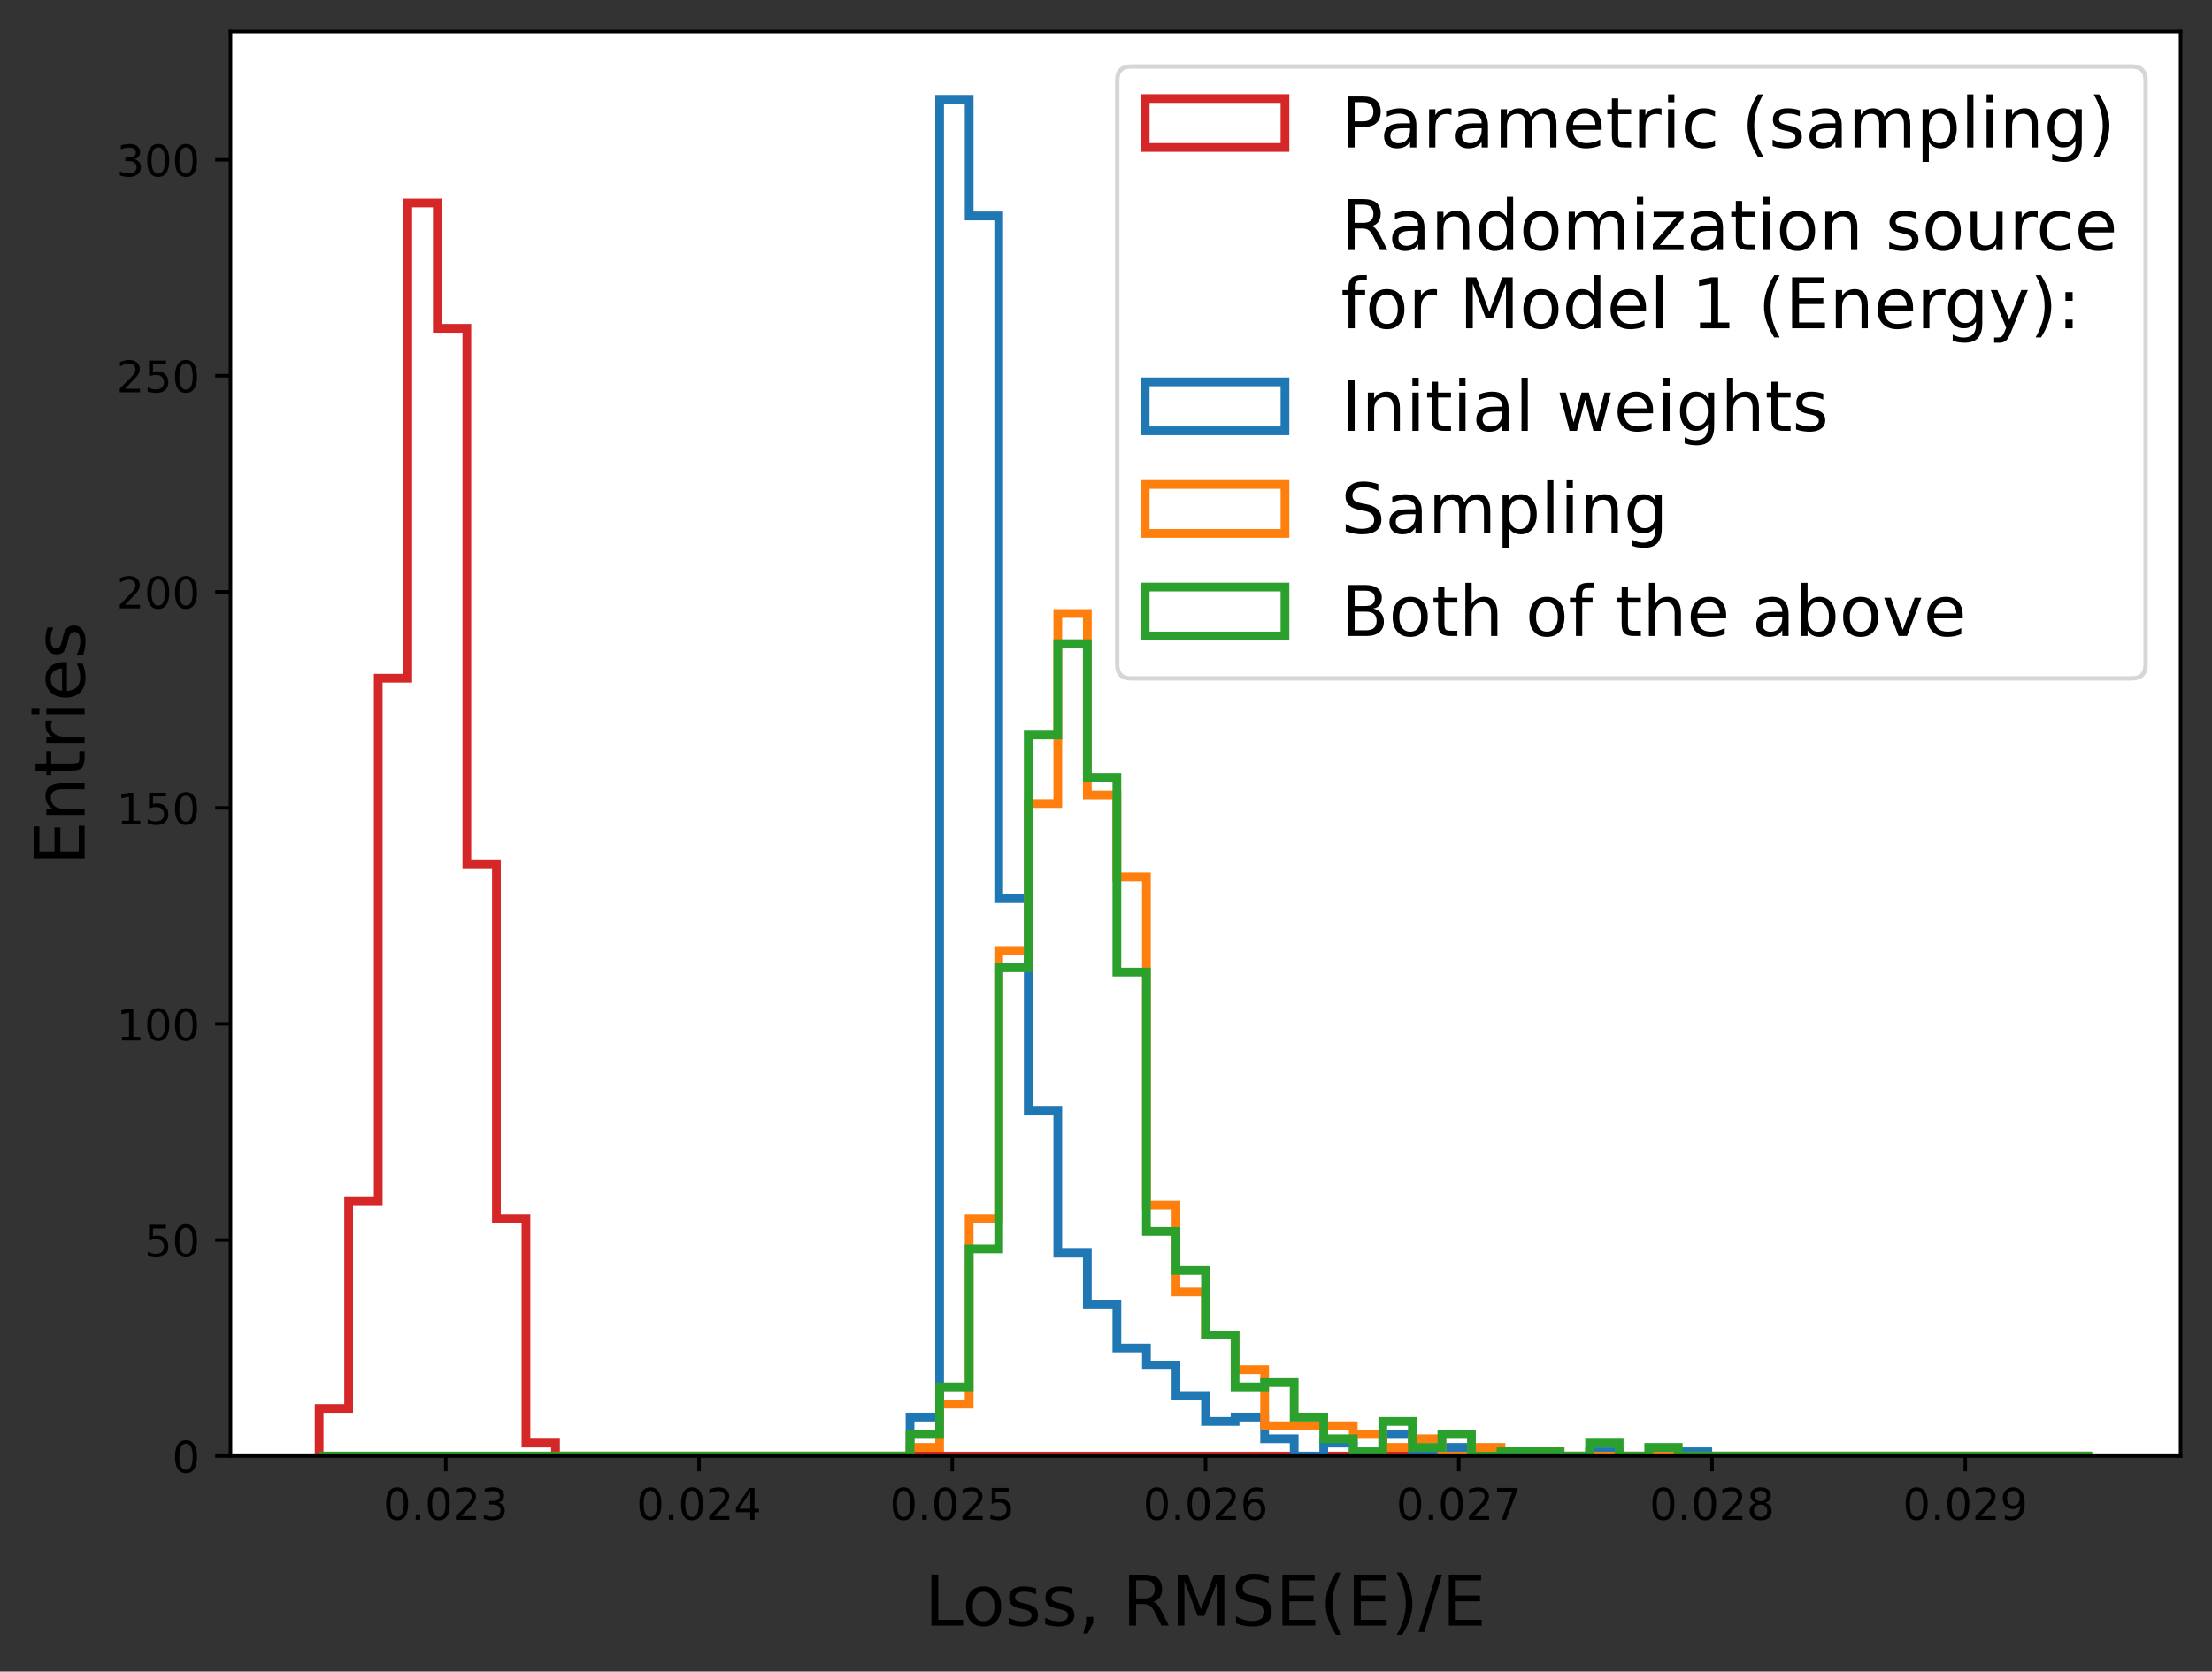 <?xml version="1.0" encoding="UTF-8"?>
<svg xmlns="http://www.w3.org/2000/svg" xmlns:xlink="http://www.w3.org/1999/xlink" width="506.363pt" height="382.716pt" viewBox="0 0 506.363 382.716" version="1.1">
<rect x="0" y="0" width="506.363" height="382.716" fill="#333333" stroke="none"/>
<defs>
<g>
<symbol overflow="visible" id="glyph0-0">
<path style="stroke:none;" d="M 3.18 -6.641 C 2.672 -6.641 2.289 -6.391 2.031 -5.891 C 1.77 -5.391 1.648 -4.641 1.648 -3.641 C 1.648 -2.641 1.77 -1.891 2.031 -1.391 C 2.289 -0.891 2.672 -0.641 3.18 -0.641 C 3.691 -0.641 4.07 -0.891 4.328 -1.391 C 4.578 -1.891 4.711 -2.641 4.711 -3.641 C 4.711 -4.641 4.578 -5.391 4.328 -5.891 C 4.07 -6.391 3.691 -6.641 3.18 -6.641 Z M 3.18 -7.422 C 3.988 -7.422 4.609 -7.09 5.051 -6.449 C 5.48 -5.801 5.699 -4.859 5.699 -3.641 C 5.699 -2.41 5.48 -1.469 5.051 -0.828 C 4.609 -0.191 3.988 0.129 3.172 0.129 C 2.352 0.129 1.73 -0.191 1.301 -0.828 C 0.871 -1.469 0.66 -2.41 0.66 -3.641 C 0.66 -4.859 0.871 -5.801 1.301 -6.449 C 1.73 -7.09 2.359 -7.422 3.18 -7.422 Z M 3.18 -7.422 "/>
</symbol>
<symbol overflow="visible" id="glyph0-1">
<path style="stroke:none;" d="M 1.07 -1.238 L 2.102 -1.238 L 2.102 0 L 1.07 0 Z M 1.07 -1.238 "/>
</symbol>
<symbol overflow="visible" id="glyph0-2">
<path style="stroke:none;" d="M 1.922 -0.828 L 5.359 -0.828 L 5.359 0 L 0.73 0 L 0.73 -0.828 C 1.102 -1.211 1.609 -1.73 2.262 -2.391 C 2.898 -3.039 3.309 -3.461 3.48 -3.648 C 3.801 -4 4.02 -4.301 4.141 -4.551 C 4.262 -4.789 4.328 -5.039 4.328 -5.281 C 4.328 -5.66 4.191 -5.98 3.922 -6.219 C 3.648 -6.461 3.301 -6.59 2.859 -6.59 C 2.551 -6.59 2.219 -6.531 1.879 -6.43 C 1.539 -6.32 1.172 -6.16 0.781 -5.941 L 0.781 -6.941 C 1.18 -7.102 1.551 -7.219 1.891 -7.301 C 2.23 -7.379 2.551 -7.422 2.84 -7.422 C 3.59 -7.422 4.191 -7.23 4.641 -6.852 C 5.09 -6.469 5.32 -5.969 5.32 -5.34 C 5.32 -5.039 5.262 -4.75 5.148 -4.488 C 5.039 -4.219 4.84 -3.898 4.539 -3.539 C 4.461 -3.441 4.199 -3.172 3.762 -2.719 C 3.32 -2.27 2.711 -1.641 1.922 -0.828 Z M 1.922 -0.828 "/>
</symbol>
<symbol overflow="visible" id="glyph0-3">
<path style="stroke:none;" d="M 4.059 -3.93 C 4.531 -3.828 4.898 -3.621 5.16 -3.301 C 5.422 -2.98 5.559 -2.578 5.559 -2.121 C 5.559 -1.398 5.309 -0.84 4.82 -0.449 C 4.32 -0.059 3.621 0.129 2.711 0.129 C 2.398 0.129 2.078 0.102 1.762 0.039 C 1.441 -0.012 1.102 -0.102 0.762 -0.219 L 0.762 -1.172 C 1.031 -1.012 1.328 -0.891 1.66 -0.809 C 1.98 -0.73 2.32 -0.691 2.68 -0.691 C 3.301 -0.691 3.77 -0.809 4.09 -1.051 C 4.41 -1.289 4.578 -1.648 4.578 -2.121 C 4.578 -2.539 4.43 -2.879 4.129 -3.121 C 3.828 -3.359 3.41 -3.488 2.871 -3.488 L 2.02 -3.488 L 2.02 -4.301 L 2.91 -4.301 C 3.391 -4.301 3.762 -4.391 4.02 -4.59 C 4.281 -4.781 4.41 -5.059 4.41 -5.43 C 4.41 -5.801 4.27 -6.09 4.012 -6.289 C 3.738 -6.488 3.359 -6.59 2.871 -6.59 C 2.602 -6.59 2.309 -6.559 2 -6.5 C 1.691 -6.441 1.352 -6.352 0.98 -6.23 L 0.98 -7.109 C 1.352 -7.211 1.699 -7.289 2.031 -7.34 C 2.352 -7.391 2.66 -7.422 2.961 -7.422 C 3.699 -7.422 4.289 -7.25 4.73 -6.91 C 5.172 -6.57 5.391 -6.109 5.391 -5.531 C 5.391 -5.129 5.27 -4.789 5.039 -4.512 C 4.809 -4.23 4.48 -4.031 4.059 -3.93 Z M 4.059 -3.93 "/>
</symbol>
<symbol overflow="visible" id="glyph0-4">
<path style="stroke:none;" d="M 3.781 -6.43 L 1.289 -2.539 L 3.781 -2.539 Z M 3.52 -7.289 L 4.762 -7.289 L 4.762 -2.539 L 5.801 -2.539 L 5.801 -1.719 L 4.762 -1.719 L 4.762 0 L 3.781 0 L 3.781 -1.719 L 0.488 -1.719 L 0.488 -2.672 Z M 3.52 -7.289 "/>
</symbol>
<symbol overflow="visible" id="glyph0-5">
<path style="stroke:none;" d="M 1.078 -7.289 L 4.949 -7.289 L 4.949 -6.461 L 1.98 -6.461 L 1.98 -4.672 C 2.121 -4.719 2.27 -4.762 2.41 -4.781 C 2.551 -4.801 2.699 -4.82 2.84 -4.82 C 3.648 -4.82 4.289 -4.59 4.77 -4.148 C 5.25 -3.699 5.488 -3.102 5.488 -2.34 C 5.488 -1.551 5.238 -0.941 4.75 -0.512 C 4.262 -0.078 3.57 0.129 2.691 0.129 C 2.379 0.129 2.07 0.102 1.75 0.059 C 1.43 0.012 1.109 -0.059 0.77 -0.172 L 0.77 -1.16 C 1.059 -1 1.359 -0.879 1.68 -0.801 C 1.988 -0.719 2.32 -0.691 2.672 -0.691 C 3.23 -0.691 3.68 -0.828 4.012 -1.129 C 4.328 -1.43 4.5 -1.828 4.5 -2.34 C 4.5 -2.84 4.328 -3.238 4.012 -3.539 C 3.68 -3.84 3.23 -3.988 2.672 -3.988 C 2.41 -3.988 2.141 -3.961 1.879 -3.898 C 1.621 -3.84 1.352 -3.75 1.078 -3.629 Z M 1.078 -7.289 "/>
</symbol>
<symbol overflow="visible" id="glyph0-6">
<path style="stroke:none;" d="M 3.301 -4.039 C 2.859 -4.039 2.512 -3.879 2.25 -3.578 C 1.988 -3.281 1.859 -2.859 1.859 -2.34 C 1.859 -1.809 1.988 -1.391 2.25 -1.09 C 2.512 -0.789 2.859 -0.641 3.301 -0.641 C 3.738 -0.641 4.09 -0.789 4.352 -1.09 C 4.609 -1.391 4.738 -1.809 4.738 -2.34 C 4.738 -2.859 4.609 -3.281 4.352 -3.578 C 4.09 -3.879 3.738 -4.039 3.301 -4.039 Z M 5.262 -7.129 L 5.262 -6.23 C 5.012 -6.352 4.762 -6.441 4.512 -6.5 C 4.25 -6.559 4 -6.59 3.762 -6.59 C 3.102 -6.59 2.602 -6.371 2.262 -5.93 C 1.922 -5.488 1.719 -4.82 1.68 -3.941 C 1.871 -4.219 2.109 -4.441 2.398 -4.59 C 2.691 -4.738 3.012 -4.82 3.359 -4.82 C 4.09 -4.82 4.672 -4.59 5.09 -4.148 C 5.512 -3.711 5.73 -3.102 5.73 -2.34 C 5.73 -1.59 5.5 -0.988 5.059 -0.539 C 4.621 -0.09 4.031 0.129 3.301 0.129 C 2.461 0.129 1.809 -0.191 1.371 -0.828 C 0.922 -1.469 0.699 -2.41 0.699 -3.641 C 0.699 -4.789 0.969 -5.711 1.52 -6.391 C 2.059 -7.07 2.801 -7.422 3.719 -7.422 C 3.961 -7.422 4.211 -7.391 4.469 -7.352 C 4.719 -7.301 4.98 -7.23 5.262 -7.129 Z M 5.262 -7.129 "/>
</symbol>
<symbol overflow="visible" id="glyph0-7">
<path style="stroke:none;" d="M 0.82 -7.289 L 5.512 -7.289 L 5.512 -6.871 L 2.859 0 L 1.828 0 L 4.32 -6.461 L 0.82 -6.461 Z M 0.82 -7.289 "/>
</symbol>
<symbol overflow="visible" id="glyph0-8">
<path style="stroke:none;" d="M 3.18 -3.461 C 2.711 -3.461 2.34 -3.328 2.07 -3.078 C 1.801 -2.828 1.672 -2.488 1.672 -2.051 C 1.672 -1.609 1.801 -1.262 2.07 -1.012 C 2.34 -0.762 2.711 -0.641 3.18 -0.641 C 3.641 -0.641 4.012 -0.762 4.281 -1.02 C 4.551 -1.27 4.691 -1.609 4.691 -2.051 C 4.691 -2.488 4.551 -2.828 4.289 -3.078 C 4.02 -3.328 3.648 -3.461 3.18 -3.461 Z M 2.191 -3.879 C 1.77 -3.98 1.441 -4.18 1.199 -4.469 C 0.961 -4.762 0.852 -5.109 0.852 -5.531 C 0.852 -6.109 1.051 -6.57 1.469 -6.91 C 1.879 -7.25 2.449 -7.422 3.18 -7.422 C 3.898 -7.422 4.469 -7.25 4.891 -6.91 C 5.301 -6.57 5.512 -6.109 5.512 -5.531 C 5.512 -5.109 5.391 -4.762 5.148 -4.469 C 4.91 -4.18 4.59 -3.98 4.172 -3.879 C 4.641 -3.77 5.012 -3.551 5.281 -3.23 C 5.539 -2.91 5.68 -2.512 5.68 -2.051 C 5.68 -1.34 5.461 -0.801 5.031 -0.43 C 4.59 -0.051 3.969 0.129 3.172 0.129 C 2.371 0.129 1.75 -0.051 1.32 -0.43 C 0.891 -0.801 0.68 -1.34 0.68 -2.051 C 0.68 -2.512 0.809 -2.91 1.078 -3.23 C 1.34 -3.551 1.711 -3.77 2.191 -3.879 Z M 1.828 -5.441 C 1.828 -5.059 1.941 -4.762 2.18 -4.551 C 2.422 -4.34 2.75 -4.238 3.18 -4.238 C 3.602 -4.238 3.93 -4.34 4.172 -4.551 C 4.41 -4.762 4.531 -5.059 4.531 -5.441 C 4.531 -5.82 4.41 -6.109 4.172 -6.32 C 3.93 -6.531 3.602 -6.641 3.18 -6.641 C 2.75 -6.641 2.422 -6.531 2.18 -6.32 C 1.941 -6.109 1.828 -5.82 1.828 -5.441 Z M 1.828 -5.441 "/>
</symbol>
<symbol overflow="visible" id="glyph0-9">
<path style="stroke:none;" d="M 1.102 -0.148 L 1.102 -1.051 C 1.34 -0.93 1.59 -0.84 1.852 -0.781 C 2.102 -0.719 2.352 -0.691 2.602 -0.691 C 3.238 -0.691 3.738 -0.898 4.078 -1.34 C 4.422 -1.781 4.621 -2.441 4.68 -3.34 C 4.48 -3.059 4.238 -2.84 3.961 -2.691 C 3.672 -2.539 3.352 -2.469 3 -2.469 C 2.262 -2.469 1.68 -2.691 1.262 -3.129 C 0.84 -3.57 0.629 -4.172 0.629 -4.941 C 0.629 -5.68 0.852 -6.281 1.289 -6.738 C 1.73 -7.191 2.32 -7.422 3.059 -7.422 C 3.898 -7.422 4.551 -7.09 4.988 -6.449 C 5.43 -5.801 5.66 -4.859 5.66 -3.641 C 5.66 -2.48 5.379 -1.57 4.84 -0.891 C 4.289 -0.211 3.559 0.129 2.641 0.129 C 2.391 0.129 2.141 0.102 1.891 0.059 C 1.629 0.02 1.371 -0.051 1.102 -0.148 Z M 3.059 -3.238 C 3.5 -3.238 3.852 -3.391 4.109 -3.691 C 4.371 -3.988 4.5 -4.41 4.5 -4.941 C 4.5 -5.461 4.371 -5.879 4.109 -6.18 C 3.852 -6.48 3.5 -6.641 3.059 -6.641 C 2.621 -6.641 2.27 -6.48 2.012 -6.18 C 1.75 -5.879 1.621 -5.461 1.621 -4.941 C 1.621 -4.41 1.75 -3.988 2.012 -3.691 C 2.27 -3.391 2.621 -3.238 3.059 -3.238 Z M 3.059 -3.238 "/>
</symbol>
<symbol overflow="visible" id="glyph0-10">
<path style="stroke:none;" d="M 1.238 -0.828 L 2.852 -0.828 L 2.852 -6.391 L 1.102 -6.039 L 1.102 -6.941 L 2.84 -7.289 L 3.828 -7.289 L 3.828 -0.828 L 5.441 -0.828 L 5.441 0 L 1.238 0 Z M 1.238 -0.828 "/>
</symbol>
<symbol overflow="visible" id="glyph1-0">
<path style="stroke:none;" d="M 1.566 -11.664 L 3.152 -11.664 L 3.152 -1.328 L 8.832 -1.328 L 8.832 0 L 1.566 0 Z M 1.566 -11.664 "/>
</symbol>
<symbol overflow="visible" id="glyph1-1">
<path style="stroke:none;" d="M 4.895 -7.742 C 4.129 -7.742 3.52 -7.441 3.07 -6.832 C 2.625 -6.223 2.398 -5.406 2.398 -4.367 C 2.398 -3.312 2.609 -2.496 3.055 -1.887 C 3.504 -1.281 4.113 -0.992 4.895 -0.992 C 5.664 -0.992 6.273 -1.281 6.719 -1.887 C 7.168 -2.496 7.391 -3.312 7.391 -4.367 C 7.391 -5.391 7.168 -6.223 6.719 -6.832 C 6.273 -7.441 5.664 -7.742 4.895 -7.742 Z M 4.895 -8.961 C 6.145 -8.961 7.121 -8.543 7.84 -7.742 C 8.543 -6.93 8.91 -5.809 8.91 -4.367 C 8.91 -2.93 8.543 -1.809 7.84 -1.008 C 7.121 -0.191 6.145 0.207 4.895 0.207 C 3.633 0.207 2.641 -0.191 1.938 -1.008 C 1.23 -1.809 0.879 -2.93 0.879 -4.367 C 0.879 -5.809 1.23 -6.93 1.938 -7.742 C 2.641 -8.543 3.633 -8.961 4.895 -8.961 Z M 4.895 -8.961 "/>
</symbol>
<symbol overflow="visible" id="glyph1-2">
<path style="stroke:none;" d="M 7.09 -8.496 L 7.09 -7.137 C 6.672 -7.328 6.258 -7.488 5.824 -7.602 C 5.375 -7.695 4.93 -7.762 4.465 -7.762 C 3.742 -7.762 3.199 -7.648 2.848 -7.426 C 2.496 -7.199 2.32 -6.879 2.32 -6.449 C 2.32 -6.113 2.449 -5.855 2.703 -5.664 C 2.961 -5.473 3.473 -5.281 4.238 -5.121 L 4.734 -5.008 C 5.762 -4.785 6.48 -4.465 6.91 -4.078 C 7.328 -3.68 7.551 -3.121 7.551 -2.414 C 7.551 -1.602 7.23 -0.961 6.594 -0.496 C 5.953 -0.016 5.055 0.207 3.938 0.207 C 3.457 0.207 2.977 0.16 2.465 0.078 C 1.953 0 1.426 -0.129 0.863 -0.32 L 0.863 -1.809 C 1.391 -1.52 1.922 -1.312 2.434 -1.184 C 2.945 -1.039 3.457 -0.977 3.969 -0.977 C 4.641 -0.977 5.168 -1.09 5.535 -1.312 C 5.887 -1.535 6.078 -1.871 6.078 -2.305 C 6.078 -2.688 5.938 -2.992 5.68 -3.199 C 5.426 -3.406 4.848 -3.617 3.953 -3.809 L 3.457 -3.922 C 2.559 -4.113 1.902 -4.398 1.52 -4.785 C 1.121 -5.168 0.93 -5.695 0.93 -6.383 C 0.93 -7.199 1.215 -7.84 1.793 -8.289 C 2.367 -8.734 3.199 -8.961 4.289 -8.961 C 4.816 -8.961 5.312 -8.91 5.793 -8.832 C 6.258 -8.754 6.688 -8.641 7.09 -8.496 Z M 7.09 -8.496 "/>
</symbol>
<symbol overflow="visible" id="glyph1-3">
<path style="stroke:none;" d="M 1.871 -1.984 L 3.52 -1.984 L 3.52 -0.641 L 2.238 1.84 L 1.23 1.84 L 1.871 -0.641 Z M 1.871 -1.984 "/>
</symbol>
<symbol overflow="visible" id="glyph1-4">
<path style="stroke:none;" d=""/>
</symbol>
<symbol overflow="visible" id="glyph1-5">
<path style="stroke:none;" d="M 7.105 -5.473 C 7.441 -5.344 7.777 -5.105 8.098 -4.734 C 8.414 -4.352 8.734 -3.84 9.055 -3.184 L 10.656 0 L 8.961 0 L 7.473 -2.992 C 7.09 -3.762 6.703 -4.289 6.352 -4.543 C 5.984 -4.801 5.488 -4.93 4.863 -4.93 L 3.152 -4.93 L 3.152 0 L 1.566 0 L 1.566 -11.664 L 5.137 -11.664 C 6.465 -11.664 7.457 -11.375 8.113 -10.832 C 8.77 -10.273 9.105 -9.426 9.105 -8.305 C 9.105 -7.566 8.93 -6.945 8.594 -6.465 C 8.238 -5.984 7.742 -5.648 7.105 -5.473 Z M 3.152 -10.367 L 3.152 -6.223 L 5.137 -6.223 C 5.887 -6.223 6.465 -6.398 6.848 -6.754 C 7.23 -7.105 7.441 -7.617 7.441 -8.305 C 7.441 -8.977 7.23 -9.488 6.848 -9.84 C 6.465 -10.191 5.887 -10.367 5.137 -10.367 Z M 3.152 -10.367 "/>
</symbol>
<symbol overflow="visible" id="glyph1-6">
<path style="stroke:none;" d="M 1.566 -11.664 L 3.922 -11.664 L 6.895 -3.727 L 9.887 -11.664 L 12.238 -11.664 L 12.238 0 L 10.703 0 L 10.703 -10.238 L 7.695 -2.238 L 6.113 -2.238 L 3.105 -10.238 L 3.105 0 L 1.566 0 Z M 1.566 -11.664 "/>
</symbol>
<symbol overflow="visible" id="glyph1-7">
<path style="stroke:none;" d="M 8.559 -11.281 L 8.559 -9.742 C 7.953 -10.031 7.391 -10.238 6.863 -10.383 C 6.32 -10.512 5.809 -10.594 5.328 -10.594 C 4.465 -10.594 3.793 -10.414 3.328 -10.098 C 2.863 -9.762 2.641 -9.281 2.641 -8.672 C 2.641 -8.16 2.785 -7.762 3.105 -7.504 C 3.406 -7.23 4 -7.023 4.863 -6.863 L 5.824 -6.672 C 6.992 -6.449 7.855 -6.047 8.414 -5.488 C 8.977 -4.91 9.266 -4.16 9.266 -3.215 C 9.266 -2.078 8.879 -1.23 8.129 -0.656 C 7.359 -0.078 6.258 0.207 4.801 0.207 C 4.238 0.207 3.648 0.145 3.023 0.031 C 2.398 -0.078 1.762 -0.258 1.105 -0.512 L 1.105 -2.145 C 1.742 -1.777 2.367 -1.504 2.977 -1.328 C 3.586 -1.137 4.191 -1.055 4.801 -1.055 C 5.695 -1.055 6.383 -1.23 6.879 -1.586 C 7.359 -1.938 7.617 -2.434 7.617 -3.105 C 7.617 -3.68 7.441 -4.129 7.09 -4.449 C 6.734 -4.77 6.16 -5.008 5.359 -5.168 L 4.398 -5.359 C 3.215 -5.586 2.367 -5.953 1.84 -6.465 C 1.312 -6.961 1.055 -7.648 1.055 -8.543 C 1.055 -9.566 1.406 -10.383 2.145 -10.977 C 2.863 -11.566 3.871 -11.871 5.152 -11.871 C 5.695 -11.871 6.238 -11.824 6.816 -11.727 C 7.375 -11.633 7.953 -11.473 8.559 -11.281 Z M 8.559 -11.281 "/>
</symbol>
<symbol overflow="visible" id="glyph1-8">
<path style="stroke:none;" d="M 1.566 -11.664 L 8.945 -11.664 L 8.945 -10.336 L 3.152 -10.336 L 3.152 -6.879 L 8.703 -6.879 L 8.703 -5.551 L 3.152 -5.551 L 3.152 -1.328 L 9.09 -1.328 L 9.09 0 L 1.566 0 Z M 1.566 -11.664 "/>
</symbol>
<symbol overflow="visible" id="glyph1-9">
<path style="stroke:none;" d="M 4.961 -12.145 C 4.258 -10.93 3.742 -9.742 3.406 -8.574 C 3.055 -7.406 2.895 -6.223 2.895 -5.023 C 2.895 -3.809 3.055 -2.625 3.406 -1.457 C 3.742 -0.273 4.258 0.895 4.961 2.098 L 3.711 2.098 C 2.93 0.863 2.336 -0.32 1.953 -1.504 C 1.566 -2.688 1.375 -3.855 1.375 -5.023 C 1.375 -6.176 1.566 -7.344 1.953 -8.527 C 2.336 -9.711 2.91 -10.91 3.711 -12.145 Z M 4.961 -12.145 "/>
</symbol>
<symbol overflow="visible" id="glyph1-10">
<path style="stroke:none;" d="M 1.281 -12.145 L 2.527 -12.145 C 3.297 -10.91 3.887 -9.711 4.273 -8.527 C 4.656 -7.344 4.863 -6.176 4.863 -5.023 C 4.863 -3.855 4.656 -2.688 4.273 -1.504 C 3.887 -0.32 3.297 0.863 2.527 2.098 L 1.281 2.098 C 1.969 0.895 2.48 -0.273 2.832 -1.457 C 3.168 -2.625 3.344 -3.809 3.344 -5.023 C 3.344 -6.223 3.168 -7.406 2.832 -8.574 C 2.48 -9.742 1.969 -10.93 1.281 -12.145 Z M 1.281 -12.145 "/>
</symbol>
<symbol overflow="visible" id="glyph1-11">
<path style="stroke:none;" d="M 4.062 -11.664 L 5.391 -11.664 L 1.328 1.473 L 0 1.473 Z M 4.062 -11.664 "/>
</symbol>
<symbol overflow="visible" id="glyph1-12">
<path style="stroke:none;" d="M 3.152 -10.367 L 3.152 -5.984 L 5.137 -5.984 C 5.871 -5.984 6.434 -6.16 6.832 -6.543 C 7.23 -6.93 7.441 -7.473 7.441 -8.176 C 7.441 -8.879 7.23 -9.406 6.832 -9.793 C 6.434 -10.176 5.871 -10.367 5.137 -10.367 Z M 1.566 -11.664 L 5.137 -11.664 C 6.434 -11.664 7.426 -11.359 8.098 -10.77 C 8.77 -10.176 9.105 -9.312 9.105 -8.176 C 9.105 -7.023 8.77 -6.145 8.098 -5.566 C 7.426 -4.977 6.434 -4.688 5.137 -4.688 L 3.152 -4.688 L 3.152 0 L 1.566 0 Z M 1.566 -11.664 "/>
</symbol>
<symbol overflow="visible" id="glyph1-13">
<path style="stroke:none;" d="M 5.488 -4.398 C 4.32 -4.398 3.52 -4.258 3.07 -4 C 2.625 -3.727 2.398 -3.281 2.398 -2.641 C 2.398 -2.129 2.559 -1.711 2.895 -1.426 C 3.23 -1.121 3.695 -0.977 4.273 -0.977 C 5.07 -0.977 5.711 -1.246 6.191 -1.824 C 6.672 -2.383 6.91 -3.137 6.91 -4.078 L 6.91 -4.398 Z M 8.352 -4.992 L 8.352 0 L 6.91 0 L 6.91 -1.328 C 6.574 -0.785 6.16 -0.398 5.68 -0.16 C 5.199 0.078 4.594 0.207 3.887 0.207 C 2.992 0.207 2.273 -0.031 1.742 -0.527 C 1.215 -1.023 0.961 -1.695 0.961 -2.543 C 0.961 -3.52 1.281 -4.258 1.953 -4.77 C 2.609 -5.266 3.586 -5.52 4.895 -5.52 L 6.91 -5.52 L 6.91 -5.664 C 6.91 -6.32 6.688 -6.832 6.258 -7.199 C 5.824 -7.551 5.215 -7.742 4.434 -7.742 C 3.922 -7.742 3.441 -7.68 2.961 -7.551 C 2.48 -7.426 2.031 -7.246 1.602 -7.023 L 1.602 -8.352 C 2.113 -8.543 2.625 -8.703 3.121 -8.801 C 3.617 -8.895 4.098 -8.961 4.574 -8.961 C 5.84 -8.961 6.785 -8.625 7.406 -7.969 C 8.031 -7.312 8.352 -6.32 8.352 -4.992 Z M 8.352 -4.992 "/>
</symbol>
<symbol overflow="visible" id="glyph1-14">
<path style="stroke:none;" d="M 6.574 -7.406 C 6.414 -7.504 6.238 -7.566 6.047 -7.617 C 5.855 -7.648 5.648 -7.68 5.426 -7.68 C 4.609 -7.68 3.984 -7.406 3.551 -6.879 C 3.105 -6.352 2.895 -5.602 2.895 -4.609 L 2.895 0 L 1.457 0 L 1.457 -8.754 L 2.895 -8.754 L 2.895 -7.391 C 3.184 -7.922 3.586 -8.32 4.062 -8.574 C 4.543 -8.832 5.137 -8.961 5.84 -8.961 C 5.938 -8.961 6.047 -8.945 6.176 -8.945 C 6.289 -8.93 6.414 -8.91 6.574 -8.879 Z M 6.574 -7.406 "/>
</symbol>
<symbol overflow="visible" id="glyph1-15">
<path style="stroke:none;" d="M 8.32 -7.07 C 8.672 -7.711 9.105 -8.176 9.602 -8.496 C 10.098 -8.801 10.688 -8.961 11.375 -8.961 C 12.273 -8.961 12.977 -8.641 13.473 -8 C 13.969 -7.359 14.223 -6.449 14.223 -5.281 L 14.223 0 L 12.785 0 L 12.785 -5.23 C 12.785 -6.062 12.625 -6.688 12.336 -7.105 C 12.031 -7.504 11.586 -7.711 10.977 -7.711 C 10.223 -7.711 9.633 -7.457 9.199 -6.961 C 8.77 -6.465 8.559 -5.793 8.559 -4.945 L 8.559 0 L 7.121 0 L 7.121 -5.23 C 7.121 -6.062 6.961 -6.688 6.672 -7.105 C 6.367 -7.504 5.902 -7.711 5.297 -7.711 C 4.559 -7.711 3.969 -7.457 3.535 -6.961 C 3.105 -6.465 2.895 -5.793 2.895 -4.945 L 2.895 0 L 1.457 0 L 1.457 -8.754 L 2.895 -8.754 L 2.895 -7.391 C 3.215 -7.922 3.617 -8.32 4.078 -8.574 C 4.527 -8.832 5.07 -8.961 5.711 -8.961 C 6.352 -8.961 6.879 -8.801 7.328 -8.48 C 7.777 -8.16 8.098 -7.68 8.32 -7.07 Z M 8.32 -7.07 "/>
</symbol>
<symbol overflow="visible" id="glyph1-16">
<path style="stroke:none;" d="M 8.992 -4.734 L 8.992 -4.031 L 2.383 -4.031 C 2.449 -3.039 2.734 -2.273 3.281 -1.762 C 3.809 -1.246 4.543 -0.992 5.504 -0.992 C 6.047 -0.992 6.594 -1.055 7.105 -1.184 C 7.617 -1.312 8.145 -1.52 8.656 -1.809 L 8.656 -0.449 C 8.145 -0.223 7.617 -0.047 7.07 0.047 C 6.527 0.145 5.969 0.207 5.426 0.207 C 4.016 0.207 2.91 -0.191 2.098 -0.992 C 1.281 -1.793 0.879 -2.895 0.879 -4.289 C 0.879 -5.711 1.266 -6.848 2.031 -7.695 C 2.801 -8.527 3.855 -8.961 5.168 -8.961 C 6.352 -8.961 7.281 -8.574 7.969 -7.824 C 8.641 -7.055 8.992 -6.031 8.992 -4.734 Z M 7.551 -5.152 C 7.535 -5.938 7.312 -6.559 6.895 -7.039 C 6.465 -7.504 5.887 -7.742 5.184 -7.742 C 4.383 -7.742 3.742 -7.504 3.266 -7.055 C 2.785 -6.609 2.496 -5.969 2.434 -5.152 Z M 7.551 -5.152 "/>
</symbol>
<symbol overflow="visible" id="glyph1-17">
<path style="stroke:none;" d="M 2.93 -11.23 L 2.93 -8.754 L 5.887 -8.754 L 5.887 -7.633 L 2.93 -7.633 L 2.93 -2.879 C 2.93 -2.16 3.023 -1.695 3.215 -1.504 C 3.406 -1.297 3.809 -1.199 4.414 -1.199 L 5.887 -1.199 L 5.887 0 L 4.414 0 C 3.297 0 2.527 -0.207 2.113 -0.625 C 1.695 -1.039 1.488 -1.793 1.488 -2.879 L 1.488 -7.633 L 0.434 -7.633 L 0.434 -8.754 L 1.488 -8.754 L 1.488 -11.23 Z M 2.93 -11.23 "/>
</symbol>
<symbol overflow="visible" id="glyph1-18">
<path style="stroke:none;" d="M 1.504 -8.754 L 2.945 -8.754 L 2.945 0 L 1.504 0 Z M 1.504 -12.16 L 2.945 -12.16 L 2.945 -10.336 L 1.504 -10.336 Z M 1.504 -12.16 "/>
</symbol>
<symbol overflow="visible" id="glyph1-19">
<path style="stroke:none;" d="M 7.809 -8.414 L 7.809 -7.07 C 7.391 -7.297 6.992 -7.457 6.574 -7.566 C 6.16 -7.68 5.762 -7.742 5.344 -7.742 C 4.414 -7.742 3.68 -7.441 3.168 -6.848 C 2.656 -6.258 2.398 -5.426 2.398 -4.367 C 2.398 -3.297 2.656 -2.465 3.168 -1.871 C 3.68 -1.281 4.414 -0.992 5.344 -0.992 C 5.762 -0.992 6.16 -1.039 6.574 -1.152 C 6.992 -1.266 7.391 -1.441 7.809 -1.664 L 7.809 -0.336 C 7.391 -0.145 6.977 0 6.559 0.078 C 6.129 0.16 5.664 0.207 5.184 0.207 C 3.871 0.207 2.816 -0.191 2.047 -1.023 C 1.266 -1.84 0.879 -2.961 0.879 -4.367 C 0.879 -5.793 1.266 -6.91 2.047 -7.727 C 2.832 -8.543 3.902 -8.961 5.281 -8.961 C 5.727 -8.961 6.16 -8.91 6.574 -8.816 C 6.992 -8.719 7.406 -8.594 7.809 -8.414 Z M 7.809 -8.414 "/>
</symbol>
<symbol overflow="visible" id="glyph1-20">
<path style="stroke:none;" d="M 2.895 -1.312 L 2.895 3.312 L 1.457 3.312 L 1.457 -8.754 L 2.895 -8.754 L 2.895 -7.426 C 3.184 -7.938 3.566 -8.32 4.031 -8.574 C 4.496 -8.832 5.055 -8.961 5.695 -8.961 C 6.754 -8.961 7.617 -8.527 8.289 -7.695 C 8.945 -6.848 9.281 -5.742 9.281 -4.367 C 9.281 -2.992 8.945 -1.871 8.289 -1.039 C 7.617 -0.207 6.754 0.207 5.695 0.207 C 5.055 0.207 4.496 0.078 4.031 -0.16 C 3.566 -0.398 3.184 -0.785 2.895 -1.312 Z M 7.793 -4.367 C 7.793 -5.426 7.566 -6.238 7.137 -6.848 C 6.688 -7.457 6.098 -7.762 5.344 -7.762 C 4.574 -7.762 3.984 -7.457 3.551 -6.848 C 3.105 -6.238 2.895 -5.426 2.895 -4.367 C 2.895 -3.312 3.105 -2.48 3.551 -1.871 C 3.984 -1.266 4.574 -0.977 5.344 -0.977 C 6.098 -0.977 6.688 -1.266 7.137 -1.871 C 7.566 -2.48 7.793 -3.312 7.793 -4.367 Z M 7.793 -4.367 "/>
</symbol>
<symbol overflow="visible" id="glyph1-21">
<path style="stroke:none;" d="M 1.504 -12.16 L 2.945 -12.16 L 2.945 0 L 1.504 0 Z M 1.504 -12.16 "/>
</symbol>
<symbol overflow="visible" id="glyph1-22">
<path style="stroke:none;" d="M 8.785 -5.281 L 8.785 0 L 7.344 0 L 7.344 -5.23 C 7.344 -6.062 7.168 -6.672 6.848 -7.09 C 6.527 -7.504 6.047 -7.711 5.406 -7.711 C 4.625 -7.711 4.016 -7.457 3.566 -6.961 C 3.121 -6.465 2.895 -5.793 2.895 -4.945 L 2.895 0 L 1.457 0 L 1.457 -8.754 L 2.895 -8.754 L 2.895 -7.391 C 3.23 -7.902 3.633 -8.305 4.113 -8.559 C 4.574 -8.816 5.121 -8.961 5.727 -8.961 C 6.719 -8.961 7.488 -8.641 8 -8.016 C 8.512 -7.391 8.785 -6.48 8.785 -5.281 Z M 8.785 -5.281 "/>
</symbol>
<symbol overflow="visible" id="glyph1-23">
<path style="stroke:none;" d="M 7.266 -4.48 C 7.266 -5.504 7.039 -6.32 6.625 -6.895 C 6.191 -7.473 5.586 -7.762 4.816 -7.762 C 4.047 -7.762 3.441 -7.473 3.008 -6.895 C 2.574 -6.32 2.367 -5.504 2.367 -4.48 C 2.367 -3.441 2.574 -2.641 3.008 -2.062 C 3.441 -1.488 4.047 -1.199 4.816 -1.199 C 5.586 -1.199 6.191 -1.488 6.625 -2.062 C 7.039 -2.641 7.266 -3.441 7.266 -4.48 Z M 8.703 -1.09 C 8.703 0.383 8.367 1.488 7.711 2.223 C 7.039 2.945 6.031 3.312 4.672 3.312 C 4.16 3.312 3.695 3.266 3.246 3.199 C 2.801 3.121 2.352 3.008 1.938 2.848 L 1.938 1.457 C 2.352 1.68 2.77 1.84 3.184 1.953 C 3.602 2.062 4.016 2.129 4.449 2.129 C 5.375 2.129 6.078 1.871 6.559 1.391 C 7.023 0.895 7.266 0.16 7.266 -0.832 L 7.266 -1.535 C 6.961 -1.023 6.574 -0.641 6.113 -0.383 C 5.648 -0.129 5.105 0 4.465 0 C 3.375 0 2.512 -0.398 1.855 -1.215 C 1.199 -2.031 0.879 -3.121 0.879 -4.48 C 0.879 -5.824 1.199 -6.91 1.855 -7.727 C 2.512 -8.543 3.375 -8.961 4.465 -8.961 C 5.105 -8.961 5.648 -8.832 6.113 -8.574 C 6.574 -8.32 6.961 -7.938 7.266 -7.426 L 7.266 -8.754 L 8.703 -8.754 Z M 8.703 -1.09 "/>
</symbol>
<symbol overflow="visible" id="glyph1-24">
<path style="stroke:none;" d="M 7.266 -7.426 L 7.266 -12.16 L 8.703 -12.16 L 8.703 0 L 7.266 0 L 7.266 -1.312 C 6.961 -0.785 6.574 -0.398 6.113 -0.16 C 5.648 0.078 5.105 0.207 4.465 0.207 C 3.406 0.207 2.543 -0.207 1.871 -1.039 C 1.199 -1.871 0.879 -2.992 0.879 -4.367 C 0.879 -5.742 1.199 -6.848 1.871 -7.695 C 2.543 -8.527 3.406 -8.961 4.465 -8.961 C 5.105 -8.961 5.648 -8.832 6.113 -8.574 C 6.574 -8.32 6.961 -7.938 7.266 -7.426 Z M 2.367 -4.367 C 2.367 -3.312 2.574 -2.48 3.008 -1.871 C 3.441 -1.266 4.031 -0.977 4.801 -0.977 C 5.566 -0.977 6.16 -1.266 6.609 -1.871 C 7.039 -2.48 7.266 -3.312 7.266 -4.367 C 7.266 -5.426 7.039 -6.238 6.609 -6.848 C 6.16 -7.457 5.566 -7.762 4.801 -7.762 C 4.031 -7.762 3.441 -7.457 3.008 -6.848 C 2.574 -6.238 2.367 -5.426 2.367 -4.367 Z M 2.367 -4.367 "/>
</symbol>
<symbol overflow="visible" id="glyph1-25">
<path style="stroke:none;" d="M 0.879 -8.754 L 7.711 -8.754 L 7.711 -7.441 L 2.305 -1.152 L 7.711 -1.152 L 7.711 0 L 0.688 0 L 0.688 -1.312 L 6.098 -7.602 L 0.879 -7.602 Z M 0.879 -8.754 "/>
</symbol>
<symbol overflow="visible" id="glyph1-26">
<path style="stroke:none;" d="M 1.359 -3.457 L 1.359 -8.754 L 2.801 -8.754 L 2.801 -3.504 C 2.801 -2.672 2.961 -2.062 3.281 -1.648 C 3.602 -1.23 4.078 -1.023 4.734 -1.023 C 5.504 -1.023 6.129 -1.266 6.574 -1.762 C 7.023 -2.258 7.246 -2.93 7.246 -3.793 L 7.246 -8.754 L 8.688 -8.754 L 8.688 0 L 7.246 0 L 7.246 -1.344 C 6.895 -0.801 6.48 -0.414 6.031 -0.16 C 5.566 0.078 5.039 0.207 4.434 0.207 C 3.426 0.207 2.656 -0.098 2.145 -0.719 C 1.617 -1.328 1.359 -2.238 1.359 -3.457 Z M 4.977 -8.961 Z M 4.977 -8.961 "/>
</symbol>
<symbol overflow="visible" id="glyph1-27">
<path style="stroke:none;" d="M 5.938 -12.16 L 5.938 -10.961 L 4.559 -10.961 C 4.047 -10.961 3.68 -10.848 3.488 -10.641 C 3.281 -10.434 3.184 -10.062 3.184 -9.52 L 3.184 -8.754 L 5.551 -8.754 L 5.551 -7.633 L 3.184 -7.633 L 3.184 0 L 1.742 0 L 1.742 -7.633 L 0.367 -7.633 L 0.367 -8.754 L 1.742 -8.754 L 1.742 -9.359 C 1.742 -10.32 1.969 -11.039 2.414 -11.488 C 2.863 -11.938 3.586 -12.16 4.574 -12.16 Z M 5.938 -12.16 "/>
</symbol>
<symbol overflow="visible" id="glyph1-28">
<path style="stroke:none;" d="M 1.984 -1.328 L 4.559 -1.328 L 4.559 -10.223 L 1.762 -9.664 L 1.762 -11.105 L 4.543 -11.664 L 6.129 -11.664 L 6.129 -1.328 L 8.703 -1.328 L 8.703 0 L 1.984 0 Z M 1.984 -1.328 "/>
</symbol>
<symbol overflow="visible" id="glyph1-29">
<path style="stroke:none;" d="M 5.152 0.801 C 4.734 1.824 4.336 2.512 3.953 2.832 C 3.566 3.152 3.055 3.312 2.414 3.312 L 1.266 3.312 L 1.266 2.113 L 2.113 2.113 C 2.496 2.113 2.801 2.016 3.023 1.824 C 3.246 1.633 3.488 1.199 3.762 0.496 L 4.016 -0.145 L 0.48 -8.754 L 2 -8.754 L 4.734 -1.902 L 7.473 -8.754 L 8.992 -8.754 Z M 5.152 0.801 "/>
</symbol>
<symbol overflow="visible" id="glyph1-30">
<path style="stroke:none;" d="M 1.871 -1.984 L 3.52 -1.984 L 3.52 0 L 1.871 0 Z M 1.871 -8.273 L 3.52 -8.273 L 3.52 -6.289 L 1.871 -6.289 Z M 1.871 -8.273 "/>
</symbol>
<symbol overflow="visible" id="glyph1-31">
<path style="stroke:none;" d="M 1.566 -11.664 L 3.152 -11.664 L 3.152 0 L 1.566 0 Z M 1.566 -11.664 "/>
</symbol>
<symbol overflow="visible" id="glyph1-32">
<path style="stroke:none;" d="M 0.672 -8.754 L 2.113 -8.754 L 3.902 -1.922 L 5.695 -8.754 L 7.391 -8.754 L 9.184 -1.922 L 10.977 -8.754 L 12.414 -8.754 L 10.129 0 L 8.434 0 L 6.543 -7.168 L 4.656 0 L 2.961 0 Z M 0.672 -8.754 "/>
</symbol>
<symbol overflow="visible" id="glyph1-33">
<path style="stroke:none;" d="M 8.785 -5.281 L 8.785 0 L 7.344 0 L 7.344 -5.23 C 7.344 -6.062 7.168 -6.672 6.848 -7.09 C 6.527 -7.504 6.047 -7.711 5.406 -7.711 C 4.625 -7.711 4.016 -7.457 3.566 -6.961 C 3.121 -6.465 2.895 -5.793 2.895 -4.945 L 2.895 0 L 1.457 0 L 1.457 -12.16 L 2.895 -12.16 L 2.895 -7.391 C 3.23 -7.902 3.633 -8.305 4.113 -8.559 C 4.574 -8.816 5.121 -8.961 5.727 -8.961 C 6.719 -8.961 7.488 -8.641 8 -8.016 C 8.512 -7.391 8.785 -6.48 8.785 -5.281 Z M 8.785 -5.281 "/>
</symbol>
<symbol overflow="visible" id="glyph1-34">
<path style="stroke:none;" d="M 3.152 -5.566 L 3.152 -1.297 L 5.68 -1.297 C 6.527 -1.297 7.152 -1.473 7.566 -1.824 C 7.969 -2.176 8.176 -2.703 8.176 -3.441 C 8.176 -4.16 7.969 -4.688 7.566 -5.039 C 7.152 -5.391 6.527 -5.566 5.68 -5.566 Z M 3.152 -10.367 L 3.152 -6.848 L 5.488 -6.848 C 6.258 -6.848 6.816 -6.992 7.199 -7.281 C 7.586 -7.566 7.777 -8 7.777 -8.609 C 7.777 -9.184 7.586 -9.633 7.199 -9.922 C 6.816 -10.207 6.258 -10.367 5.488 -10.367 Z M 1.566 -11.664 L 5.602 -11.664 C 6.801 -11.664 7.727 -11.406 8.383 -10.91 C 9.023 -10.398 9.359 -9.695 9.359 -8.785 C 9.359 -8.062 9.184 -7.488 8.848 -7.07 C 8.512 -6.656 8.031 -6.383 7.391 -6.289 C 8.16 -6.113 8.77 -5.762 9.199 -5.23 C 9.617 -4.703 9.84 -4.047 9.84 -3.266 C 9.84 -2.207 9.473 -1.406 8.77 -0.848 C 8.062 -0.273 7.055 0 5.762 0 L 1.566 0 Z M 1.566 -11.664 "/>
</symbol>
<symbol overflow="visible" id="glyph1-35">
<path style="stroke:none;" d="M 7.793 -4.367 C 7.793 -5.426 7.566 -6.238 7.137 -6.848 C 6.688 -7.457 6.098 -7.762 5.344 -7.762 C 4.574 -7.762 3.984 -7.457 3.551 -6.848 C 3.105 -6.238 2.895 -5.426 2.895 -4.367 C 2.895 -3.312 3.105 -2.48 3.551 -1.871 C 3.984 -1.266 4.574 -0.977 5.344 -0.977 C 6.098 -0.977 6.688 -1.266 7.137 -1.871 C 7.566 -2.48 7.793 -3.312 7.793 -4.367 Z M 2.895 -7.426 C 3.184 -7.938 3.566 -8.32 4.031 -8.574 C 4.496 -8.832 5.055 -8.961 5.695 -8.961 C 6.754 -8.961 7.617 -8.527 8.289 -7.695 C 8.945 -6.848 9.281 -5.742 9.281 -4.367 C 9.281 -2.992 8.945 -1.871 8.289 -1.039 C 7.617 -0.207 6.754 0.207 5.695 0.207 C 5.055 0.207 4.496 0.078 4.031 -0.16 C 3.566 -0.398 3.184 -0.785 2.895 -1.312 L 2.895 0 L 1.457 0 L 1.457 -12.16 L 2.895 -12.16 Z M 2.895 -7.426 "/>
</symbol>
<symbol overflow="visible" id="glyph1-36">
<path style="stroke:none;" d="M 0.48 -8.754 L 2 -8.754 L 4.734 -1.406 L 7.473 -8.754 L 8.992 -8.754 L 5.711 0 L 3.762 0 Z M 0.48 -8.754 "/>
</symbol>
<symbol overflow="visible" id="glyph2-0">
<path style="stroke:none;" d="M -11.664 -1.566 L -11.664 -8.945 L -10.336 -8.945 L -10.336 -3.152 L -6.879 -3.152 L -6.879 -8.703 L -5.551 -8.703 L -5.551 -3.152 L -1.328 -3.152 L -1.328 -9.09 L 0 -9.09 L 0 -1.566 Z M -11.664 -1.566 "/>
</symbol>
<symbol overflow="visible" id="glyph2-1">
<path style="stroke:none;" d="M -5.281 -8.785 L 0 -8.785 L 0 -7.344 L -5.23 -7.344 C -6.062 -7.344 -6.672 -7.168 -7.09 -6.848 C -7.504 -6.527 -7.711 -6.047 -7.711 -5.406 C -7.711 -4.625 -7.457 -4.016 -6.961 -3.566 C -6.465 -3.121 -5.793 -2.895 -4.945 -2.895 L 0 -2.895 L 0 -1.457 L -8.754 -1.457 L -8.754 -2.895 L -7.391 -2.895 C -7.902 -3.23 -8.305 -3.633 -8.559 -4.113 C -8.816 -4.574 -8.961 -5.121 -8.961 -5.727 C -8.961 -6.719 -8.641 -7.488 -8.016 -8 C -7.391 -8.512 -6.48 -8.785 -5.281 -8.785 Z M -5.281 -8.785 "/>
</symbol>
<symbol overflow="visible" id="glyph2-2">
<path style="stroke:none;" d="M -11.23 -2.93 L -8.754 -2.93 L -8.754 -5.887 L -7.633 -5.887 L -7.633 -2.93 L -2.879 -2.93 C -2.16 -2.93 -1.695 -3.023 -1.504 -3.215 C -1.297 -3.406 -1.199 -3.809 -1.199 -4.414 L -1.199 -5.887 L 0 -5.887 L 0 -4.414 C 0 -3.297 -0.207 -2.527 -0.625 -2.113 C -1.039 -1.695 -1.793 -1.488 -2.879 -1.488 L -7.633 -1.488 L -7.633 -0.434 L -8.754 -0.434 L -8.754 -1.488 L -11.23 -1.488 Z M -11.23 -2.93 "/>
</symbol>
<symbol overflow="visible" id="glyph2-3">
<path style="stroke:none;" d="M -7.406 -6.574 C -7.504 -6.414 -7.566 -6.238 -7.617 -6.047 C -7.648 -5.855 -7.68 -5.648 -7.68 -5.426 C -7.68 -4.609 -7.406 -3.984 -6.879 -3.551 C -6.352 -3.105 -5.602 -2.895 -4.609 -2.895 L 0 -2.895 L 0 -1.457 L -8.754 -1.457 L -8.754 -2.895 L -7.391 -2.895 C -7.922 -3.184 -8.32 -3.586 -8.574 -4.062 C -8.832 -4.543 -8.961 -5.137 -8.961 -5.84 C -8.961 -5.938 -8.945 -6.047 -8.945 -6.176 C -8.93 -6.289 -8.91 -6.414 -8.879 -6.574 Z M -7.406 -6.574 "/>
</symbol>
<symbol overflow="visible" id="glyph2-4">
<path style="stroke:none;" d="M -8.754 -1.504 L -8.754 -2.945 L 0 -2.945 L 0 -1.504 Z M -12.16 -1.504 L -12.16 -2.945 L -10.336 -2.945 L -10.336 -1.504 Z M -12.16 -1.504 "/>
</symbol>
<symbol overflow="visible" id="glyph2-5">
<path style="stroke:none;" d="M -4.734 -8.992 L -4.031 -8.992 L -4.031 -2.383 C -3.039 -2.449 -2.273 -2.734 -1.762 -3.281 C -1.246 -3.809 -0.992 -4.543 -0.992 -5.504 C -0.992 -6.047 -1.055 -6.594 -1.184 -7.105 C -1.312 -7.617 -1.52 -8.145 -1.809 -8.656 L -0.449 -8.656 C -0.223 -8.145 -0.047 -7.617 0.047 -7.07 C 0.145 -6.527 0.207 -5.969 0.207 -5.426 C 0.207 -4.016 -0.191 -2.91 -0.992 -2.098 C -1.793 -1.281 -2.895 -0.879 -4.289 -0.879 C -5.711 -0.879 -6.848 -1.266 -7.695 -2.031 C -8.527 -2.801 -8.961 -3.855 -8.961 -5.168 C -8.961 -6.352 -8.574 -7.281 -7.824 -7.969 C -7.055 -8.641 -6.031 -8.992 -4.734 -8.992 Z M -5.152 -7.551 C -5.938 -7.535 -6.559 -7.312 -7.039 -6.895 C -7.504 -6.465 -7.742 -5.887 -7.742 -5.184 C -7.742 -4.383 -7.504 -3.742 -7.055 -3.266 C -6.609 -2.785 -5.969 -2.496 -5.152 -2.434 Z M -5.152 -7.551 "/>
</symbol>
<symbol overflow="visible" id="glyph2-6">
<path style="stroke:none;" d="M -8.496 -7.09 L -7.137 -7.09 C -7.328 -6.672 -7.488 -6.258 -7.602 -5.824 C -7.695 -5.375 -7.762 -4.93 -7.762 -4.465 C -7.762 -3.742 -7.648 -3.199 -7.426 -2.848 C -7.199 -2.496 -6.879 -2.32 -6.449 -2.32 C -6.113 -2.32 -5.855 -2.449 -5.664 -2.703 C -5.473 -2.961 -5.281 -3.473 -5.121 -4.238 L -5.008 -4.734 C -4.785 -5.762 -4.465 -6.48 -4.078 -6.91 C -3.68 -7.328 -3.121 -7.551 -2.414 -7.551 C -1.602 -7.551 -0.961 -7.23 -0.496 -6.594 C -0.016 -5.953 0.207 -5.055 0.207 -3.938 C 0.207 -3.457 0.16 -2.977 0.078 -2.465 C 0 -1.953 -0.129 -1.426 -0.32 -0.863 L -1.809 -0.863 C -1.52 -1.391 -1.312 -1.922 -1.184 -2.434 C -1.039 -2.945 -0.977 -3.457 -0.977 -3.969 C -0.977 -4.641 -1.09 -5.168 -1.312 -5.535 C -1.535 -5.887 -1.871 -6.078 -2.305 -6.078 C -2.688 -6.078 -2.992 -5.938 -3.199 -5.68 C -3.406 -5.426 -3.617 -4.848 -3.809 -3.953 L -3.922 -3.457 C -4.113 -2.559 -4.398 -1.902 -4.785 -1.52 C -5.168 -1.121 -5.695 -0.93 -6.383 -0.93 C -7.199 -0.93 -7.84 -1.215 -8.289 -1.793 C -8.734 -2.367 -8.961 -3.199 -8.961 -4.289 C -8.961 -4.816 -8.91 -5.312 -8.832 -5.793 C -8.754 -6.258 -8.641 -6.688 -8.496 -7.09 Z M -8.496 -7.09 "/>
</symbol>
</g>
<clipPath id="clip1">
  <path d="M 72 45 L 480 45 L 480 333.359 L 72 333.359 Z M 72 45 "/>
</clipPath>
<clipPath id="clip2">
  <path d="M 72 21 L 480 21 L 480 333.359 L 72 333.359 Z M 72 21 "/>
</clipPath>
<clipPath id="clip3">
  <path d="M 72 139 L 480 139 L 480 333.359 L 72 333.359 Z M 72 139 "/>
</clipPath>
<clipPath id="clip4">
  <path d="M 72 146 L 480 146 L 480 333.359 L 72 333.359 Z M 72 146 "/>
</clipPath>
</defs>
<g id="surface1">
<path style=" stroke:none;fill-rule:nonzero;fill:rgb(100%,100%,100%);fill-opacity:1;" d="M 52.762 333.359 L 499.164 333.359 L 499.164 7.199 L 52.762 7.199 Z M 52.762 333.359 "/>
<path style="fill:none;stroke-width:0.8;stroke-linecap:butt;stroke-linejoin:round;stroke:rgb(0%,0%,0%);stroke-opacity:1;stroke-miterlimit:10;" d="M 102.039 49.357 L 102.039 45.857 " transform="matrix(1,0,0,-1,0,382.716)"/>
<g style="fill:rgb(0%,0%,0%);fill-opacity:1;">
  <use xlink:href="#glyph0-0" x="87.728" y="347.954"/>
  <use xlink:href="#glyph0-1" x="94.088" y="347.954"/>
  <use xlink:href="#glyph0-0" x="97.268" y="347.954"/>
  <use xlink:href="#glyph0-2" x="103.628" y="347.954"/>
  <use xlink:href="#glyph0-3" x="109.988" y="347.954"/>
</g>
<path style="fill:none;stroke-width:0.8;stroke-linecap:butt;stroke-linejoin:round;stroke:rgb(0%,0%,0%);stroke-opacity:1;stroke-miterlimit:10;" d="M 160.016 49.357 L 160.016 45.857 " transform="matrix(1,0,0,-1,0,382.716)"/>
<g style="fill:rgb(0%,0%,0%);fill-opacity:1;">
  <use xlink:href="#glyph0-0" x="145.702" y="347.954"/>
  <use xlink:href="#glyph0-1" x="152.062" y="347.954"/>
  <use xlink:href="#glyph0-0" x="155.242" y="347.954"/>
  <use xlink:href="#glyph0-2" x="161.602" y="347.954"/>
  <use xlink:href="#glyph0-4" x="167.962" y="347.954"/>
</g>
<path style="fill:none;stroke-width:0.8;stroke-linecap:butt;stroke-linejoin:round;stroke:rgb(0%,0%,0%);stroke-opacity:1;stroke-miterlimit:10;" d="M 217.988 49.357 L 217.988 45.857 " transform="matrix(1,0,0,-1,0,382.716)"/>
<g style="fill:rgb(0%,0%,0%);fill-opacity:1;">
  <use xlink:href="#glyph0-0" x="203.676" y="347.954"/>
  <use xlink:href="#glyph0-1" x="210.036" y="347.954"/>
  <use xlink:href="#glyph0-0" x="213.216" y="347.954"/>
  <use xlink:href="#glyph0-2" x="219.576" y="347.954"/>
  <use xlink:href="#glyph0-5" x="225.936" y="347.954"/>
</g>
<path style="fill:none;stroke-width:0.8;stroke-linecap:butt;stroke-linejoin:round;stroke:rgb(0%,0%,0%);stroke-opacity:1;stroke-miterlimit:10;" d="M 275.961 49.357 L 275.961 45.857 " transform="matrix(1,0,0,-1,0,382.716)"/>
<g style="fill:rgb(0%,0%,0%);fill-opacity:1;">
  <use xlink:href="#glyph0-0" x="261.65" y="347.954"/>
  <use xlink:href="#glyph0-1" x="268.01" y="347.954"/>
  <use xlink:href="#glyph0-0" x="271.19" y="347.954"/>
  <use xlink:href="#glyph0-2" x="277.55" y="347.954"/>
  <use xlink:href="#glyph0-6" x="283.91" y="347.954"/>
</g>
<path style="fill:none;stroke-width:0.8;stroke-linecap:butt;stroke-linejoin:round;stroke:rgb(0%,0%,0%);stroke-opacity:1;stroke-miterlimit:10;" d="M 333.938 49.357 L 333.938 45.857 " transform="matrix(1,0,0,-1,0,382.716)"/>
<g style="fill:rgb(0%,0%,0%);fill-opacity:1;">
  <use xlink:href="#glyph0-0" x="319.624" y="347.954"/>
  <use xlink:href="#glyph0-1" x="325.984" y="347.954"/>
  <use xlink:href="#glyph0-0" x="329.164" y="347.954"/>
  <use xlink:href="#glyph0-2" x="335.524" y="347.954"/>
  <use xlink:href="#glyph0-7" x="341.884" y="347.954"/>
</g>
<path style="fill:none;stroke-width:0.8;stroke-linecap:butt;stroke-linejoin:round;stroke:rgb(0%,0%,0%);stroke-opacity:1;stroke-miterlimit:10;" d="M 391.91 49.357 L 391.91 45.857 " transform="matrix(1,0,0,-1,0,382.716)"/>
<g style="fill:rgb(0%,0%,0%);fill-opacity:1;">
  <use xlink:href="#glyph0-0" x="377.598" y="347.954"/>
  <use xlink:href="#glyph0-1" x="383.958" y="347.954"/>
  <use xlink:href="#glyph0-0" x="387.138" y="347.954"/>
  <use xlink:href="#glyph0-2" x="393.498" y="347.954"/>
  <use xlink:href="#glyph0-8" x="399.858" y="347.954"/>
</g>
<path style="fill:none;stroke-width:0.8;stroke-linecap:butt;stroke-linejoin:round;stroke:rgb(0%,0%,0%);stroke-opacity:1;stroke-miterlimit:10;" d="M 449.883 49.357 L 449.883 45.857 " transform="matrix(1,0,0,-1,0,382.716)"/>
<g style="fill:rgb(0%,0%,0%);fill-opacity:1;">
  <use xlink:href="#glyph0-0" x="435.572" y="347.954"/>
  <use xlink:href="#glyph0-1" x="441.932" y="347.954"/>
  <use xlink:href="#glyph0-0" x="445.112" y="347.954"/>
  <use xlink:href="#glyph0-2" x="451.472" y="347.954"/>
  <use xlink:href="#glyph0-9" x="457.832" y="347.954"/>
</g>
<g style="fill:rgb(0%,0%,0%);fill-opacity:1;">
  <use xlink:href="#glyph1-0" x="211.634" y="372.188"/>
</g>
<g style="fill:rgb(0%,0%,0%);fill-opacity:1;">
  <use xlink:href="#glyph1-1" x="220.265" y="372.188"/>
  <use xlink:href="#glyph1-2" x="230.057" y="372.188"/>
  <use xlink:href="#glyph1-2" x="238.393" y="372.188"/>
  <use xlink:href="#glyph1-3" x="246.729" y="372.188"/>
  <use xlink:href="#glyph1-4" x="251.817" y="372.188"/>
  <use xlink:href="#glyph1-5" x="256.905" y="372.188"/>
  <use xlink:href="#glyph1-6" x="268.025" y="372.188"/>
  <use xlink:href="#glyph1-7" x="281.833" y="372.188"/>
  <use xlink:href="#glyph1-8" x="291.993" y="372.188"/>
  <use xlink:href="#glyph1-9" x="302.105" y="372.188"/>
  <use xlink:href="#glyph1-8" x="308.345" y="372.188"/>
  <use xlink:href="#glyph1-10" x="318.457" y="372.188"/>
  <use xlink:href="#glyph1-11" x="324.697" y="372.188"/>
  <use xlink:href="#glyph1-8" x="330.089" y="372.188"/>
</g>
<path style="fill:none;stroke-width:0.8;stroke-linecap:butt;stroke-linejoin:round;stroke:rgb(0%,0%,0%);stroke-opacity:1;stroke-miterlimit:10;" d="M 52.762 49.357 L 49.262 49.357 " transform="matrix(1,0,0,-1,0,382.716)"/>
<g style="fill:rgb(0%,0%,0%);fill-opacity:1;">
  <use xlink:href="#glyph0-0" x="39.403" y="337.157"/>
</g>
<path style="fill:none;stroke-width:0.8;stroke-linecap:butt;stroke-linejoin:round;stroke:rgb(0%,0%,0%);stroke-opacity:1;stroke-miterlimit:10;" d="M 52.762 98.818 L 49.262 98.818 " transform="matrix(1,0,0,-1,0,382.716)"/>
<g style="fill:rgb(0%,0%,0%);fill-opacity:1;">
  <use xlink:href="#glyph0-5" x="33.044" y="287.694"/>
  <use xlink:href="#glyph0-0" x="39.404" y="287.694"/>
</g>
<path style="fill:none;stroke-width:0.8;stroke-linecap:butt;stroke-linejoin:round;stroke:rgb(0%,0%,0%);stroke-opacity:1;stroke-miterlimit:10;" d="M 52.762 148.283 L 49.262 148.283 " transform="matrix(1,0,0,-1,0,382.716)"/>
<g style="fill:rgb(0%,0%,0%);fill-opacity:1;">
  <use xlink:href="#glyph0-10" x="26.684" y="238.231"/>
  <use xlink:href="#glyph0-0" x="33.044" y="238.231"/>
  <use xlink:href="#glyph0-0" x="39.404" y="238.231"/>
</g>
<path style="fill:none;stroke-width:0.8;stroke-linecap:butt;stroke-linejoin:round;stroke:rgb(0%,0%,0%);stroke-opacity:1;stroke-miterlimit:10;" d="M 52.762 197.748 L 49.262 197.748 " transform="matrix(1,0,0,-1,0,382.716)"/>
<g style="fill:rgb(0%,0%,0%);fill-opacity:1;">
  <use xlink:href="#glyph0-10" x="26.684" y="188.767"/>
  <use xlink:href="#glyph0-5" x="33.044" y="188.767"/>
  <use xlink:href="#glyph0-0" x="39.404" y="188.767"/>
</g>
<path style="fill:none;stroke-width:0.8;stroke-linecap:butt;stroke-linejoin:round;stroke:rgb(0%,0%,0%);stroke-opacity:1;stroke-miterlimit:10;" d="M 52.762 247.208 L 49.262 247.208 " transform="matrix(1,0,0,-1,0,382.716)"/>
<g style="fill:rgb(0%,0%,0%);fill-opacity:1;">
  <use xlink:href="#glyph0-2" x="26.684" y="139.304"/>
  <use xlink:href="#glyph0-0" x="33.044" y="139.304"/>
  <use xlink:href="#glyph0-0" x="39.404" y="139.304"/>
</g>
<path style="fill:none;stroke-width:0.8;stroke-linecap:butt;stroke-linejoin:round;stroke:rgb(0%,0%,0%);stroke-opacity:1;stroke-miterlimit:10;" d="M 52.762 296.673 L 49.262 296.673 " transform="matrix(1,0,0,-1,0,382.716)"/>
<g style="fill:rgb(0%,0%,0%);fill-opacity:1;">
  <use xlink:href="#glyph0-2" x="26.684" y="89.841"/>
  <use xlink:href="#glyph0-5" x="33.044" y="89.841"/>
  <use xlink:href="#glyph0-0" x="39.404" y="89.841"/>
</g>
<path style="fill:none;stroke-width:0.8;stroke-linecap:butt;stroke-linejoin:round;stroke:rgb(0%,0%,0%);stroke-opacity:1;stroke-miterlimit:10;" d="M 52.762 346.134 L 49.262 346.134 " transform="matrix(1,0,0,-1,0,382.716)"/>
<g style="fill:rgb(0%,0%,0%);fill-opacity:1;">
  <use xlink:href="#glyph0-3" x="26.684" y="40.378"/>
  <use xlink:href="#glyph0-0" x="33.044" y="40.378"/>
  <use xlink:href="#glyph0-0" x="39.404" y="40.378"/>
</g>
<g style="fill:rgb(0%,0%,0%);fill-opacity:1;">
  <use xlink:href="#glyph2-0" x="19.356" y="198.155"/>
  <use xlink:href="#glyph2-1" x="19.356" y="188.043"/>
  <use xlink:href="#glyph2-2" x="19.356" y="177.899"/>
  <use xlink:href="#glyph2-3" x="19.356" y="171.627"/>
  <use xlink:href="#glyph2-4" x="19.356" y="165.051"/>
  <use xlink:href="#glyph2-5" x="19.356" y="160.603"/>
  <use xlink:href="#glyph2-6" x="19.356" y="150.763"/>
</g>
<g clip-path="url(#clip1)" clip-rule="nonzero">
<path style="fill:none;stroke-width:2;stroke-linecap:butt;stroke-linejoin:miter;stroke:rgb(83.92%,15.294%,15.686%);stroke-opacity:1;stroke-miterlimit:10;" d="M 73.055 49.357 L 73.055 60.24 L 79.816 60.24 L 79.816 107.724 L 86.582 107.724 L 86.582 227.423 L 93.344 227.423 L 93.344 336.244 L 100.109 336.244 L 100.109 307.552 L 106.871 307.552 L 106.871 184.884 L 113.637 184.884 L 113.637 103.767 L 120.398 103.767 L 120.398 52.326 L 127.164 52.326 L 127.164 49.357 L 478.871 49.357 " transform="matrix(1,0,0,-1,0,382.716)"/>
</g>
<g clip-path="url(#clip2)" clip-rule="nonzero">
<path style="fill:none;stroke-width:2;stroke-linecap:butt;stroke-linejoin:miter;stroke:rgb(12.157%,46.666%,70.587%);stroke-opacity:1;stroke-miterlimit:10;" d="M 73.055 49.357 L 208.324 49.357 L 208.324 58.259 L 215.09 58.259 L 215.09 359.986 L 221.852 359.986 L 221.852 333.275 L 228.617 333.275 L 228.617 176.97 L 235.379 176.97 L 235.379 128.498 L 242.145 128.498 L 242.145 95.853 L 248.906 95.853 L 248.906 83.982 L 255.672 83.982 L 255.672 74.087 L 262.434 74.087 L 262.434 70.13 L 269.199 70.13 L 269.199 63.205 L 275.961 63.205 L 275.961 57.271 L 282.727 57.271 L 282.727 58.259 L 289.488 58.259 L 289.488 53.314 L 296.254 53.314 L 296.254 49.357 L 303.016 49.357 L 303.016 52.326 L 309.781 52.326 L 309.781 49.357 L 316.543 49.357 L 316.543 54.302 L 323.309 54.302 L 323.309 49.357 L 330.07 49.357 L 330.07 51.333 L 336.836 51.333 L 336.836 49.357 L 343.598 49.357 L 343.598 50.345 L 350.363 50.345 L 350.363 49.357 L 363.891 49.357 L 363.891 50.345 L 370.652 50.345 L 370.652 49.357 L 384.18 49.357 L 384.18 50.345 L 390.945 50.345 L 390.945 49.357 L 478.871 49.357 " transform="matrix(1,0,0,-1,0,382.716)"/>
</g>
<g clip-path="url(#clip3)" clip-rule="nonzero">
<path style="fill:none;stroke-width:2;stroke-linecap:butt;stroke-linejoin:miter;stroke:rgb(100%,49.803%,5.49%);stroke-opacity:1;stroke-miterlimit:10;" d="M 73.055 49.357 L 208.324 49.357 L 208.324 51.333 L 215.09 51.333 L 215.09 61.228 L 221.852 61.228 L 221.852 103.767 L 228.617 103.767 L 228.617 165.099 L 235.379 165.099 L 235.379 198.736 L 242.145 198.736 L 242.145 242.263 L 248.906 242.263 L 248.906 200.712 L 255.672 200.712 L 255.672 181.919 L 262.434 181.919 L 262.434 106.732 L 269.199 106.732 L 269.199 86.947 L 275.961 86.947 L 275.961 77.056 L 282.727 77.056 L 282.727 69.142 L 289.488 69.142 L 289.488 56.283 L 309.781 56.283 L 309.781 54.302 L 316.543 54.302 L 316.543 51.333 L 323.309 51.333 L 323.309 53.314 L 330.07 53.314 L 330.07 49.357 L 336.836 49.357 L 336.836 51.333 L 343.598 51.333 L 343.598 49.357 L 350.363 49.357 L 350.363 50.345 L 357.125 50.345 L 357.125 49.357 L 478.871 49.357 " transform="matrix(1,0,0,-1,0,382.716)"/>
</g>
<g clip-path="url(#clip4)" clip-rule="nonzero">
<path style="fill:none;stroke-width:2;stroke-linecap:butt;stroke-linejoin:miter;stroke:rgb(17.255%,62.744%,17.255%);stroke-opacity:1;stroke-miterlimit:10;" d="M 73.055 49.357 L 208.324 49.357 L 208.324 54.302 L 215.09 54.302 L 215.09 65.185 L 221.852 65.185 L 221.852 96.841 L 228.617 96.841 L 228.617 161.142 L 235.379 161.142 L 235.379 214.564 L 242.145 214.564 L 242.145 235.337 L 248.906 235.337 L 248.906 204.669 L 255.672 204.669 L 255.672 160.154 L 262.434 160.154 L 262.434 100.798 L 269.199 100.798 L 269.199 91.896 L 275.961 91.896 L 275.961 77.056 L 282.727 77.056 L 282.727 65.185 L 289.488 65.185 L 289.488 66.173 L 296.254 66.173 L 296.254 58.259 L 303.016 58.259 L 303.016 53.314 L 309.781 53.314 L 309.781 50.345 L 316.543 50.345 L 316.543 57.271 L 323.309 57.271 L 323.309 51.333 L 330.07 51.333 L 330.07 54.302 L 336.836 54.302 L 336.836 49.357 L 343.598 49.357 L 343.598 50.345 L 357.125 50.345 L 357.125 49.357 L 363.891 49.357 L 363.891 52.326 L 370.652 52.326 L 370.652 49.357 L 377.418 49.357 L 377.418 51.333 L 384.18 51.333 L 384.18 49.357 L 478.871 49.357 " transform="matrix(1,0,0,-1,0,382.716)"/>
</g>
<path style="fill:none;stroke-width:0.8;stroke-linecap:square;stroke-linejoin:miter;stroke:rgb(0%,0%,0%);stroke-opacity:1;stroke-miterlimit:10;" d="M 52.762 49.357 L 52.762 375.517 " transform="matrix(1,0,0,-1,0,382.716)"/>
<path style="fill:none;stroke-width:0.8;stroke-linecap:square;stroke-linejoin:miter;stroke:rgb(0%,0%,0%);stroke-opacity:1;stroke-miterlimit:10;" d="M 499.164 49.357 L 499.164 375.517 " transform="matrix(1,0,0,-1,0,382.716)"/>
<path style="fill:none;stroke-width:0.8;stroke-linecap:square;stroke-linejoin:miter;stroke:rgb(0%,0%,0%);stroke-opacity:1;stroke-miterlimit:10;" d="M 52.762 49.357 L 499.164 49.357 " transform="matrix(1,0,0,-1,0,382.716)"/>
<path style="fill:none;stroke-width:0.8;stroke-linecap:square;stroke-linejoin:miter;stroke:rgb(0%,0%,0%);stroke-opacity:1;stroke-miterlimit:10;" d="M 52.762 375.517 L 499.164 375.517 " transform="matrix(1,0,0,-1,0,382.716)"/>
<path style="fill-rule:nonzero;fill:rgb(100%,100%,100%);fill-opacity:0.8;stroke-width:1;stroke-linecap:butt;stroke-linejoin:miter;stroke:rgb(79.999%,79.999%,79.999%);stroke-opacity:0.8;stroke-miterlimit:10;" d="M 258.949 227.38 L 487.961 227.38 C 490.098 227.38 491.164 228.447 491.164 230.58 L 491.164 364.318 C 491.164 366.451 490.098 367.517 487.961 367.517 L 258.949 367.517 C 256.816 367.517 255.75 366.451 255.75 364.318 L 255.75 230.58 C 255.75 228.447 256.816 227.38 258.949 227.38 Z M 258.949 227.38 " transform="matrix(1,0,0,-1,0,382.716)"/>
<path style="fill:none;stroke-width:2;stroke-linecap:butt;stroke-linejoin:miter;stroke:rgb(83.92%,15.294%,15.686%);stroke-opacity:1;stroke-miterlimit:10;" d="M 262.148 348.958 L 294.148 348.958 L 294.148 360.162 L 262.148 360.162 Z M 262.148 348.958 " transform="matrix(1,0,0,-1,0,382.716)"/>
<g style="fill:rgb(0%,0%,0%);fill-opacity:1;">
  <use xlink:href="#glyph1-12" x="306.95" y="33.756"/>
</g>
<g style="fill:rgb(0%,0%,0%);fill-opacity:1;">
  <use xlink:href="#glyph1-13" x="315.879" y="33.756"/>
  <use xlink:href="#glyph1-14" x="325.687" y="33.756"/>
  <use xlink:href="#glyph1-13" x="332.263" y="33.756"/>
  <use xlink:href="#glyph1-15" x="342.071" y="33.756"/>
  <use xlink:href="#glyph1-16" x="357.655" y="33.756"/>
  <use xlink:href="#glyph1-17" x="367.495" y="33.756"/>
  <use xlink:href="#glyph1-14" x="373.767" y="33.756"/>
  <use xlink:href="#glyph1-18" x="380.343" y="33.756"/>
  <use xlink:href="#glyph1-19" x="384.791" y="33.756"/>
  <use xlink:href="#glyph1-4" x="393.591" y="33.756"/>
  <use xlink:href="#glyph1-9" x="398.679" y="33.756"/>
  <use xlink:href="#glyph1-2" x="404.919" y="33.756"/>
  <use xlink:href="#glyph1-13" x="413.255" y="33.756"/>
  <use xlink:href="#glyph1-15" x="423.063" y="33.756"/>
  <use xlink:href="#glyph1-20" x="438.647" y="33.756"/>
  <use xlink:href="#glyph1-21" x="448.807" y="33.756"/>
  <use xlink:href="#glyph1-18" x="453.255" y="33.756"/>
  <use xlink:href="#glyph1-22" x="457.703" y="33.756"/>
  <use xlink:href="#glyph1-23" x="467.847" y="33.756"/>
  <use xlink:href="#glyph1-10" x="478.007" y="33.756"/>
</g>
<g style="fill:rgb(0%,0%,0%);fill-opacity:1;">
  <use xlink:href="#glyph1-5" x="306.95" y="57.241"/>
</g>
<g style="fill:rgb(0%,0%,0%);fill-opacity:1;">
  <use xlink:href="#glyph1-13" x="317.726" y="57.241"/>
  <use xlink:href="#glyph1-22" x="327.534" y="57.241"/>
  <use xlink:href="#glyph1-24" x="337.678" y="57.241"/>
  <use xlink:href="#glyph1-1" x="347.838" y="57.241"/>
  <use xlink:href="#glyph1-15" x="357.63" y="57.241"/>
  <use xlink:href="#glyph1-18" x="373.214" y="57.241"/>
  <use xlink:href="#glyph1-25" x="377.662" y="57.241"/>
  <use xlink:href="#glyph1-13" x="386.062" y="57.241"/>
  <use xlink:href="#glyph1-17" x="395.87" y="57.241"/>
  <use xlink:href="#glyph1-18" x="402.142" y="57.241"/>
  <use xlink:href="#glyph1-1" x="406.59" y="57.241"/>
  <use xlink:href="#glyph1-22" x="416.382" y="57.241"/>
  <use xlink:href="#glyph1-4" x="426.526" y="57.241"/>
  <use xlink:href="#glyph1-2" x="431.614" y="57.241"/>
  <use xlink:href="#glyph1-1" x="439.95" y="57.241"/>
  <use xlink:href="#glyph1-26" x="449.742" y="57.241"/>
  <use xlink:href="#glyph1-14" x="459.886" y="57.241"/>
</g>
<g style="fill:rgb(0%,0%,0%);fill-opacity:1;">
  <use xlink:href="#glyph1-19" x="466.118" y="57.241"/>
  <use xlink:href="#glyph1-16" x="474.918" y="57.241"/>
</g>
<g style="fill:rgb(0%,0%,0%);fill-opacity:1;">
  <use xlink:href="#glyph1-27" x="306.95" y="75.156"/>
  <use xlink:href="#glyph1-1" x="312.582" y="75.156"/>
  <use xlink:href="#glyph1-14" x="322.374" y="75.156"/>
  <use xlink:href="#glyph1-4" x="328.95" y="75.156"/>
  <use xlink:href="#glyph1-6" x="334.038" y="75.156"/>
  <use xlink:href="#glyph1-1" x="347.846" y="75.156"/>
  <use xlink:href="#glyph1-24" x="357.638" y="75.156"/>
  <use xlink:href="#glyph1-16" x="367.798" y="75.156"/>
  <use xlink:href="#glyph1-21" x="377.638" y="75.156"/>
  <use xlink:href="#glyph1-4" x="382.086" y="75.156"/>
  <use xlink:href="#glyph1-28" x="387.174" y="75.156"/>
  <use xlink:href="#glyph1-4" x="397.35" y="75.156"/>
  <use xlink:href="#glyph1-9" x="402.438" y="75.156"/>
  <use xlink:href="#glyph1-8" x="408.678" y="75.156"/>
  <use xlink:href="#glyph1-22" x="418.79" y="75.156"/>
  <use xlink:href="#glyph1-16" x="428.934" y="75.156"/>
  <use xlink:href="#glyph1-14" x="438.774" y="75.156"/>
</g>
<g style="fill:rgb(0%,0%,0%);fill-opacity:1;">
  <use xlink:href="#glyph1-23" x="445.069" y="75.156"/>
  <use xlink:href="#glyph1-29" x="455.229" y="75.156"/>
  <use xlink:href="#glyph1-10" x="464.701" y="75.156"/>
  <use xlink:href="#glyph1-30" x="470.941" y="75.156"/>
</g>
<path style="fill:none;stroke-width:2;stroke-linecap:butt;stroke-linejoin:miter;stroke:rgb(12.157%,46.666%,70.587%);stroke-opacity:1;stroke-miterlimit:10;" d="M 262.148 284.076 L 294.148 284.076 L 294.148 295.275 L 262.148 295.275 Z M 262.148 284.076 " transform="matrix(1,0,0,-1,0,382.716)"/>
<g style="fill:rgb(0%,0%,0%);fill-opacity:1;">
  <use xlink:href="#glyph1-31" x="306.95" y="98.641"/>
  <use xlink:href="#glyph1-22" x="311.67" y="98.641"/>
  <use xlink:href="#glyph1-18" x="321.814" y="98.641"/>
  <use xlink:href="#glyph1-17" x="326.262" y="98.641"/>
  <use xlink:href="#glyph1-18" x="332.534" y="98.641"/>
  <use xlink:href="#glyph1-13" x="336.982" y="98.641"/>
  <use xlink:href="#glyph1-21" x="346.79" y="98.641"/>
  <use xlink:href="#glyph1-4" x="351.238" y="98.641"/>
  <use xlink:href="#glyph1-32" x="356.326" y="98.641"/>
  <use xlink:href="#glyph1-16" x="369.414" y="98.641"/>
  <use xlink:href="#glyph1-18" x="379.254" y="98.641"/>
  <use xlink:href="#glyph1-23" x="383.702" y="98.641"/>
  <use xlink:href="#glyph1-33" x="393.862" y="98.641"/>
  <use xlink:href="#glyph1-17" x="404.006" y="98.641"/>
  <use xlink:href="#glyph1-2" x="410.278" y="98.641"/>
</g>
<path style="fill:none;stroke-width:2;stroke-linecap:butt;stroke-linejoin:miter;stroke:rgb(100%,49.803%,5.49%);stroke-opacity:1;stroke-miterlimit:10;" d="M 262.148 260.591 L 294.148 260.591 L 294.148 271.79 L 262.148 271.79 Z M 262.148 260.591 " transform="matrix(1,0,0,-1,0,382.716)"/>
<g style="fill:rgb(0%,0%,0%);fill-opacity:1;">
  <use xlink:href="#glyph1-7" x="306.95" y="122.125"/>
  <use xlink:href="#glyph1-13" x="317.11" y="122.125"/>
  <use xlink:href="#glyph1-15" x="326.918" y="122.125"/>
  <use xlink:href="#glyph1-20" x="342.502" y="122.125"/>
  <use xlink:href="#glyph1-21" x="352.662" y="122.125"/>
  <use xlink:href="#glyph1-18" x="357.11" y="122.125"/>
  <use xlink:href="#glyph1-22" x="361.558" y="122.125"/>
  <use xlink:href="#glyph1-23" x="371.702" y="122.125"/>
</g>
<path style="fill:none;stroke-width:2;stroke-linecap:butt;stroke-linejoin:miter;stroke:rgb(17.255%,62.744%,17.255%);stroke-opacity:1;stroke-miterlimit:10;" d="M 262.148 237.107 L 294.148 237.107 L 294.148 248.306 L 262.148 248.306 Z M 262.148 237.107 " transform="matrix(1,0,0,-1,0,382.716)"/>
<g style="fill:rgb(0%,0%,0%);fill-opacity:1;">
  <use xlink:href="#glyph1-34" x="306.95" y="145.609"/>
  <use xlink:href="#glyph1-1" x="317.926" y="145.609"/>
  <use xlink:href="#glyph1-17" x="327.718" y="145.609"/>
  <use xlink:href="#glyph1-33" x="333.99" y="145.609"/>
  <use xlink:href="#glyph1-4" x="344.134" y="145.609"/>
  <use xlink:href="#glyph1-1" x="349.222" y="145.609"/>
  <use xlink:href="#glyph1-27" x="359.014" y="145.609"/>
  <use xlink:href="#glyph1-4" x="364.646" y="145.609"/>
  <use xlink:href="#glyph1-17" x="369.734" y="145.609"/>
  <use xlink:href="#glyph1-33" x="376.006" y="145.609"/>
  <use xlink:href="#glyph1-16" x="386.15" y="145.609"/>
  <use xlink:href="#glyph1-4" x="395.99" y="145.609"/>
  <use xlink:href="#glyph1-13" x="401.078" y="145.609"/>
  <use xlink:href="#glyph1-35" x="410.886" y="145.609"/>
  <use xlink:href="#glyph1-1" x="421.046" y="145.609"/>
  <use xlink:href="#glyph1-36" x="430.838" y="145.609"/>
  <use xlink:href="#glyph1-16" x="440.31" y="145.609"/>
</g>
</g>
</svg>
